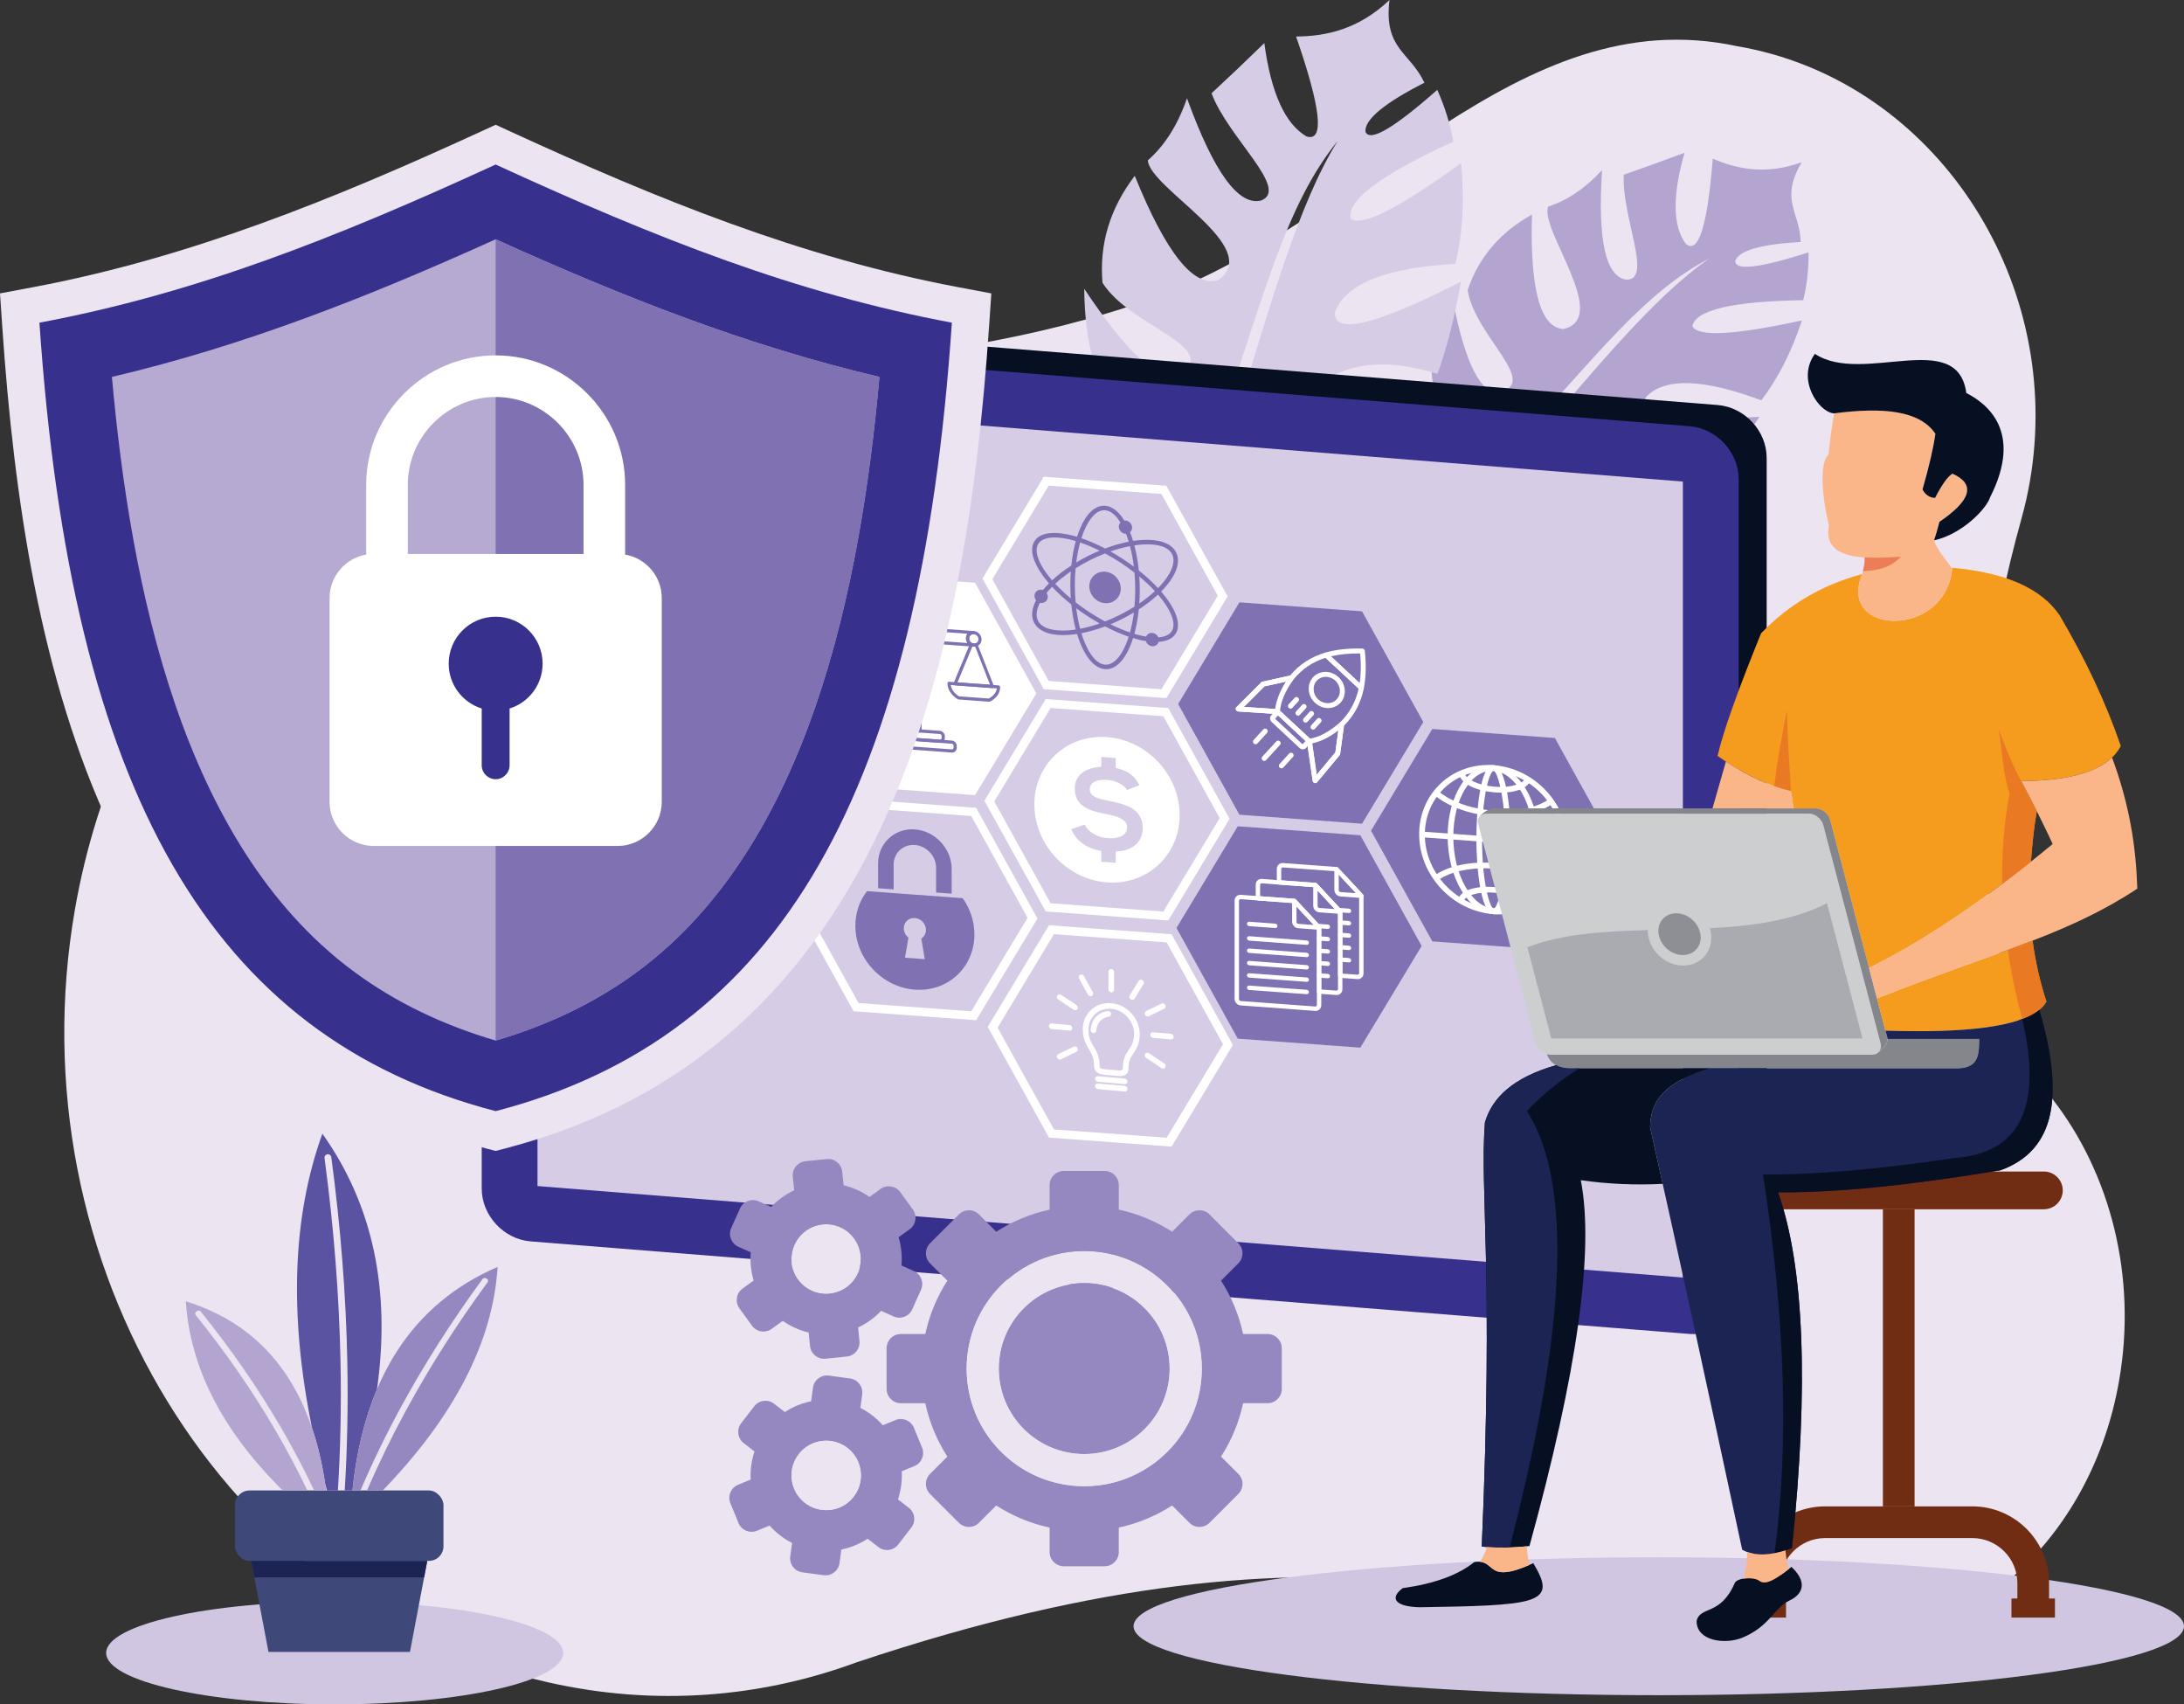 <?xml version="1.0" encoding="UTF-8"?><svg id="a" xmlns="http://www.w3.org/2000/svg" viewBox="0 0 2020.25 1576.14"><rect x="0" y="0" width="2020.25" height="1576.14" fill="#333333" stroke="none"/><path d="M1899,1016.89c52.81,68.14,78.09,163.12,61.23,259.86-24.82,142.5-132.85,241.81-254.15,244.03v.02s-.28-.01-.28-.01c-12.18,.2-24.49-.58-36.86-2.37-238.9-20.6-418.6-134.48-877.07,19.01h-.01c-88.45,32.55-185.97,40.63-284.62,18.38C208.35,1488.4,12.29,1168.32,69.33,840.9c40.51-232.57,197.84-406.26,392.69-463.24v-.05c144.2-45,381.61-21.94,605.51-102.13C1261.77,205.92,1402.76-1.13,1607.08,42.76c5.4,.92,10.8,1.98,16.22,3.21,172.14,38.82,286.01,217.66,254.34,399.45-2.02,11.6-4.59,22.92-7.66,33.96h0c-57.95,207.47-48.27,386.63,29.02,537.49h0Z" style="fill:#ede4f1; fill-rule:evenodd;"/><path d="M309.58,1481.02c116.75,0,211.39,21.29,211.39,47.56s-94.64,47.56-211.39,47.56-211.38-21.29-211.38-47.56,94.64-47.56,211.38-47.56Z" style="fill:#d1c6e2; fill-rule:evenodd;"/><rect x="217.35" y="1378.32" width="192.88" height="65.14" rx="13.54" ry="13.54" style="fill:#3f4979;"/><polygon points="395.21 1443.46 232.37 1443.46 248.35 1527.63 379.23 1527.63 395.21 1443.46" style="fill:#3f4979; fill-rule:evenodd;"/><polygon points="232.37 1443.46 395.21 1443.46 392.32 1458.69 235.26 1458.69 232.37 1443.46" style="fill:#1b2452; fill-rule:evenodd;"/><path d="M298.2,1048.39c-27.69,76.67-30.89,167.33-9.64,271.98,5.38,15.87,9.47,33.21,12.27,52.04,.53,1.97,1.06,3.94,1.6,5.92h10.12c2.42-39.1,3.23-78.84,2.42-119.24-1.23-61.19-6.15-123.9-14.77-188.15-.22-1.73,.99-3.31,2.72-3.54,1.73-.22,3.32,.99,3.54,2.72,8.64,64.45,13.58,127.4,14.81,188.84,.81,40.46,.01,80.24-2.39,119.36h7.14c3.66-35.2,11.23-66.38,22.71-93.56,12.94-92.02-3.9-170.81-50.53-236.38Z" style="fill:#5a53a2; fill-rule:evenodd;"/><path d="M460.3,1171.59c-4.27,68.85-39.68,137.76-106.22,206.73h-14.55c10.75-24.97,22.83-49.78,36.24-74.42,21.63-39.79,46.74-79.2,75.31-118.23,.76-1.05,.33-2.55-.98-3.34-1.3-.8-2.98-.58-3.75,.47-28.67,39.16-53.86,78.71-75.59,118.66-13.85,25.47-26.29,51.1-37.31,76.87h-7.43c10.79-103.79,55.55-172.71,134.28-206.73Z" style="fill:#9588c0; fill-rule:evenodd;"/><path d="M171.9,1203.4c3.9,61.39,33.77,119.7,89.6,174.92h22.78c-9.08-19.01-19.06-37.81-29.93-56.39-21.11-36.09-45.6-71.41-73.46-105.95-.75-.93-.32-2.44,.95-3.36,1.27-.92,2.9-.91,3.65,.02,27.96,34.65,52.53,70.09,73.73,106.33,11.44,19.57,21.89,39.35,31.35,59.35h11.09c-12.41-93.62-55.66-151.94-129.76-174.92Z" style="fill:#b4a5d0; fill-rule:evenodd;"/><path d="M1581.33,238.97c-50.72,34.48-108.59,105.68-168.78,175.7-34.58,39.2-56.7,67.89-66.38,86.1,5.34,7.06,12.36,8.31,21.03,3.75,25.76-38.12,45.23-64.5,58.41-79.13,28.84,71.51,74.67,81.01,137.47,28.49-34.91-4.74-92.68-28.73-80.13-36.55,31.93-9.5,62.86,.76,96.69,29.7,16.05-16.88,32-37.39,47.86-61.53-77.97,4.53-112.93-1.57-104.89-18.31,17.01-18.16,52.58-17.15,106.7,3.02,15.42-20.24,27.93-44.86,37.53-73.88-62.61,13.59-96.41,15.37-101.38,5.34,3.03-15.02,37.22-23.05,102.58-24.08,3.42-13.91,5.07-28.65,4.96-44.22-45.6,14.62-68.21,17.21-67.82,7.77,3.4-9.43,23.57-15.23,60.5-17.38-.76-28.12-19.71-38.74,.97-73.75-33.4,12.14-60.35,6.14-82.31-3.28-4.92,62.38-13.24,88.61-24.97,78.7-12.12-16.48-12.48-44.56-1.08-84.22-19.29,7.28-38.04,14.06-56.23,20.35-2.35,38.5,27.62,98.18,1.95,97.02-18.88-3.25-26.24-37.03-22.08-101.32-15.59,16.94-32.24,28.19-49.92,33.79-7.77,21.76,58.51,103.25,14.03,113.24-21.25-1.56-30.89-36.87-28.94-105.91-29.44,16.36-49.27,39.64-59.48,69.82,6.45,43.07,69.81,87.72,26.74,94.78-17.23-1.64-31.39-33.75-42.49-96.32-36.22,85.64-16.99,134.44,57.71,146.37,76.83-83.34,121.48-143.02,181.77-174.05Z" style="fill:#b4a5d0; fill-rule:evenodd;"/><path d="M1237.45,130.31c-36.76,58.47-64.29,158.06-94.77,257.49-17.97,56.05-27.84,95.64-29.59,118.8,8.7,4.88,16.5,3,23.4-5.63,9.35-50.96,17.53-86.97,24.51-108.02,62.05,60.75,113.62,49.86,154.69-32.69-38.15,10.88-108.58,12.22-99.17-1.53,28.65-24.22,65.19-27.6,113.16-13.03,8.93-24.66,16.13-53.02,21.59-85.09-78.39,39.89-117.22,49.38-116.48,28.48,9.35-26.41,46.5-41.44,111.44-45.06,6.78-27.84,8.56-58.9,5.35-93.17-58.45,42.3-92.51,59.4-102.17,51.29-3.66-16.87,27.98-40.6,94.95-71.17-2.76-15.9-7.71-31.85-14.85-47.86-40.44,35.68-62.59,48.56-66.46,38.64-.75-11.26,17.44-26.35,54.56-45.25-13.49-28.67-37.83-31.06-32.31-76.52-28.97,27.6-59.49,33.6-86.4,33.79,23.09,66.57,26.35,97.4,9.78,92.47-19.95-11.53-33-40.34-39.15-86.4-16.62,16.23-32.9,31.69-48.82,46.39,14.96,40.77,72.83,88.81,45.82,99.2-20.95,5.18-43.8-26.34-68.53-94.55-8.45,24.51-20.52,43.64-36.24,57.4,1.81,25.97,106.99,80.09,65.62,110.5-22.62,7.98-48.52-24.09-77.7-96.19-22.98,30.17-32.93,63.14-29.83,98.9,26.11,41.52,111.65,58.96,70.4,85.7-18.52,6.09-47.63-20.64-87.34-80.18,1.31,104.71,43.19,146.36,125.64,124.94,41.63-120.68,60.73-202.41,108.91-261.65Z" style="fill:#d7cce5; fill-rule:evenodd;"/><path d="M516.83,288.97l1072.07,85.59c24.98,2,45.32,23.96,45.32,48.94v748.79c0,24.97-37.91,59.54-62.85,57.15l-1054.55-101.04c-24.94-2.39-44.63-23.97-45.32-48.93l-20.5-738.39c-.7-24.97,40.85-54.09,65.82-52.1Z" style="fill:#071023; fill-rule:evenodd;"/><path d="M490.91,308.57l1072.07,85.59c24.97,2,45.32,23.96,45.32,48.94v748.79c0,24.97-20.35,43.69-45.32,41.7l-1072.07-85.59c-24.98-1.99-45.32-23.95-45.32-48.93V350.27c0-24.98,20.34-43.7,45.32-41.7Z" style="fill:#38308d; fill-rule:evenodd;"/><polygon points="497.19 360.75 497.19 1096.82 1556.7 1181.41 1556.7 445.34 497.19 360.75" style="fill:#d7cce5; fill-rule:evenodd;"/><polygon points="1259.9 565.34 1316.59 667.71 1259.9 761.74 1146.5 753.42 1089.81 651.05 1146.5 557.01 1259.9 565.34" style="fill:#8071b3; fill-rule:evenodd;"/><polygon points="1258.35 772.43 1315.05 874.8 1258.35 968.83 1144.96 960.51 1088.26 858.13 1144.96 764.1 1258.35 772.43" style="fill:#8071b3; fill-rule:evenodd;"/><polygon points="724.21 630.79 780.91 733.15 724.21 827.19 610.82 818.86 554.12 716.49 610.82 622.46 724.21 630.79" style="fill:#fff; fill-rule:evenodd;"/><polygon points="1438.31 682.48 1495.01 784.84 1438.31 878.88 1324.92 870.55 1268.22 768.18 1324.92 674.14 1438.31 682.48" style="fill:#8071b3; fill-rule:evenodd;"/><polygon points="901.96 538.9 958.66 641.27 901.96 735.3 788.57 726.98 731.87 624.61 788.57 530.57 901.96 538.9" style="fill:#fff; fill-rule:evenodd;"/><path d="M1078.9,449.22l56.7,102.37-56.7,94.04-113.39-8.33-56.7-102.37,56.7-94.04,113.39,8.33h0Zm-4.56,7.57l-104.27-7.66-52.14,86.47,52.14,94.13,104.27,7.66,52.13-86.47-52.13-94.12Z" style="fill:#fff; fill-rule:evenodd;"/><path d="M902.98,747.06l56.7,102.37-56.7,94.04-113.39-8.33-56.7-102.37,56.7-94.04,113.39,8.33h0Zm-4.56,7.56l-104.27-7.66-52.14,86.47,52.14,94.13,104.27,7.66,52.13-86.47-52.13-94.13Z" style="fill:#fff; fill-rule:evenodd;"/><path d="M1080.69,654.8l56.7,102.37-56.7,94.03-113.39-8.33-56.7-102.37,56.7-94.03,113.39,8.33h0Zm-4.56,7.57l-104.27-7.66-52.13,86.47,52.13,94.13,104.27,7.66,52.13-86.47-52.13-94.13Z" style="fill:#fff; fill-rule:evenodd;"/><path d="M1083.75,863.96l56.7,102.37-56.7,94.03-113.39-8.33-56.7-102.37,56.7-94.03,113.39,8.33h0Zm-4.56,7.57l-104.27-7.66-52.13,86.47,52.13,94.13,104.27,7.66,52.13-86.46-52.13-94.13Z" style="fill:#fff; fill-rule:evenodd;"/><path d="M1381.62,712.89c-35.08-2.58-63.62,23.87-63.62,58.95s28.54,65.73,63.62,68.3c35.09,2.58,63.63-23.87,63.63-58.95s-28.54-65.73-63.63-68.3h0Zm0,132.5c-37.98-2.79-68.88-35.96-68.88-73.94s30.9-66.61,68.88-63.82c37.98,2.79,68.88,35.96,68.88,73.94s-30.9,66.61-68.88,63.81Z" style="fill:#fff; fill-rule:evenodd;"/><path d="M1381.62,712.89c-20.55-1.51-37.27,25.8-37.27,60.89s16.72,64.86,37.27,66.36c20.55,1.51,37.27-25.8,37.27-60.89s-16.72-64.85-37.27-66.36h0Zm0,132.5c-23.44-1.72-42.52-34.02-42.52-72s19.08-67.48,42.52-65.75c23.45,1.72,42.53,34.02,42.53,72s-19.08,67.47-42.53,65.75Z" style="fill:#fff; fill-rule:evenodd;"/><path d="M1381.62,712.89c-3.2-.24-10.7,20.86-10.7,62.84s7.5,64.18,10.7,64.41c3.2,.24,10.71-20.86,10.71-62.84s-7.51-64.18-10.71-64.41h0Zm0,132.5c-12.62-.93-15.95-46.23-15.95-70.05s3.33-68.63,15.95-67.7c12.62,.93,15.95,46.23,15.95,70.05s-3.33,68.63-15.95,67.71Z" style="fill:#fff; fill-rule:evenodd;"/><polygon points="1315.36 774.27 1447.87 784.01 1447.87 778.76 1315.36 769.02 1315.36 774.27" style="fill:#fff; fill-rule:evenodd;"/><path d="M1381.62,754.89c-21.67-1.59-42.11-8.93-54.67-19.63l3.23-3.91c11.67,9.95,30.9,16.78,51.44,18.29,20.77,1.53,40.12-2.57,51.76-10.96l3.26,4.35c-12.53,9.04-33.1,13.47-55.02,11.86Z" style="fill:#fff; fill-rule:evenodd;"/><path d="M1433.38,821.84c-11.64-10.09-30.99-17.04-51.76-18.57-20.54-1.5-39.77,2.5-51.44,10.73l-3.23-4.38c12.56-8.86,33-13.2,54.67-11.61,21.92,1.62,42.49,9.07,55.02,19.95l-3.26,3.87Z" style="fill:#fff; fill-rule:evenodd;"/><path d="M1382.82,732.78c-15.58-1.14-31.89-7.41-32.93-17.15l5.21-.18c.52,4.79,12.03,10.93,27.72,12.08,15.67,1.15,26.98-3.14,27.7-7.87l5.19,1.16c-1.26,8.24-15.09,13.27-32.89,11.96Z" style="fill:#fff; fill-rule:evenodd;"/><path d="M1354.09,833.5l-5.22-.95c1.04-9.59,17.36-13.45,32.93-12.31,17.8,1.31,31.64,8.37,32.89,16.8l-5.19,.4c-.72-4.84-12.03-10.8-27.7-11.95-15.69-1.15-27.2,3.29-27.71,8Z" style="fill:#fff; fill-rule:evenodd;"/><path d="M1183.1,656.41l29.62,27.56c.41,.39,.69,.9,.76,1.45l4.5,31.01,17.26-20.68,3.56-26.31c.07-.47,.28-.89,.6-1.22,8.92-8.77,14.62-19.05,17.38-31.41l-30.63-28.5c-11.98,3.77-21.69,10.32-29.63,20.01-.3,.36-.7,.6-1.16,.7l-25.71,5.69-19.05,19.02,31.01,2.02c.55,.03,1.08,.27,1.5,.65h0Zm31.91,67.09c-.41-.38-.69-.89-.77-1.45l-5.13-35.45-28.33-26.35-35.44-2.3c-.91-.07-1.74-.66-2.1-1.52-.36-.85-.2-1.81,.42-2.43l23.08-23.04c.28-.28,.63-.47,1.03-.56l25.6-5.67c8.67-10.36,19.3-17.28,32.45-21.16,.77-.22,1.64,0,2.26,.58l32.68,30.4c.62,.58,.91,1.43,.75,2.23-2.77,13.53-8.76,24.76-18.3,34.32l-3.54,26.2c-.06,.4-.22,.77-.47,1.07l-20.64,24.73c-.08,.16-.18,.3-.3,.43-.82,.9-2.29,.81-3.22,0,0,0-.01-.01-.02-.02Z" style="fill:#fff; fill-rule:evenodd;"/><path d="M1231.1,606.95l26.63,24.78c1.24-8.09,1.39-17.13,.47-27.45-10.28-.11-19.2,.78-27.1,2.67h0Zm26.7,30.83l-32.68-30.4c-.61-.57-.9-1.41-.76-2.19,.14-.78,.69-1.4,1.45-1.62,9.75-2.88,20.98-4.13,34.32-3.81,1.21,.03,2.25,1,2.38,2.21,1.38,13.39,1.05,24.77-1.01,34.81-.16,.78-.73,1.39-1.49,1.59-.75,.2-1.6-.02-2.21-.59Z" style="fill:#fff; fill-rule:evenodd;"/><path d="M1235.2,629.42c-5.09-4.74-12.79-4.71-17.15,.07-4.37,4.77-3.77,12.51,1.32,17.24,5.09,4.74,12.78,4.71,17.15-.06,4.36-4.77,3.77-12.51-1.32-17.25h0Zm-18.79,20.54c-6.99-6.51-7.81-17.14-1.81-23.69,5.99-6.56,16.57-6.59,23.56-.09,7,6.51,7.81,17.14,1.81,23.7-5.99,6.55-16.56,6.59-23.56,.08Z" style="fill:#fff; fill-rule:evenodd;"/><path d="M1192.18,654.68c-.95-.89-1.06-2.33-.24-3.23l5.7-6.24c.82-.89,2.25-.89,3.21-.01,.95,.89,1.06,2.33,.25,3.23l-5.71,6.24c-.82,.89-2.25,.9-3.21,.01h0Zm6.95,6.47c.95,.89,2.39,.88,3.21-.01l5.7-6.24c.82-.89,.71-2.33-.24-3.22s-2.39-.88-3.21,0l-5.7,6.24c-.82,.89-.71,2.33,.24,3.22h0Zm6.95,6.47c-.95-.89-1.06-2.33-.25-3.22l5.71-6.24c.82-.89,2.25-.9,3.21-.01,.95,.89,1.06,2.33,.24,3.22l-5.7,6.24c-.82,.89-2.25,.89-3.21,0h0Zm6.95,6.47c.95,.89,2.39,.88,3.2-.01l5.71-6.24c.81-.89,.7-2.34-.25-3.23s-2.39-.88-3.21,.01l-5.7,6.24c-.81,.89-.7,2.34,.25,3.23Z" style="fill:#fff; fill-rule:evenodd;"/><path d="M1179.47,664.65l25.4,23.64,2.79-3.04-25.41-23.64-2.78,3.04h0Zm22.65,27.06l-25.81-24.02c-1.79-1.67-2-4.39-.47-6.07l3.13-3.42c1.53-1.68,4.24-1.69,6.03-.02l25.81,24.01c1.79,1.67,2,4.39,.47,6.07l-3.13,3.42c-1.53,1.68-4.24,1.69-6.03,.03Z" style="fill:#fff; fill-rule:evenodd;"/><path d="M1169.65,634.73l-19.05,19.02,28.98,1.89c1.03-8.14,4.29-16.46,9.9-25.3l-19.83,4.39h0Zm-25.8,22.56c-.26-.24-.46-.53-.6-.85-.36-.85-.2-1.81,.42-2.43l23.08-23.04c.28-.28,.63-.47,1.02-.56l26.31-5.82c.93-.2,1.92,.2,2.48,1.02,.57,.81,.58,1.87,.04,2.62-7.79,10.82-11.95,20.69-12.7,30.15-.1,1.17-1.07,2.01-2.25,1.93l-36.3-2.37c-.56-.03-1.09-.28-1.5-.66Z" style="fill:#fff; fill-rule:evenodd;"/><path d="M1213.78,687.46l4.2,28.98,17.26-20.68,2.74-20.29c-8.27,6.36-16.25,10.31-24.2,11.99h0Zm1.24,36.05c-.41-.38-.69-.89-.77-1.45l-5.26-36.3c-.17-1.18,.58-2.23,1.72-2.42,9.3-1.52,18.72-6.49,28.78-15.19,.7-.61,1.74-.68,2.6-.18s1.34,1.47,1.22,2.41l-3.64,26.92c-.06,.4-.22,.77-.47,1.07l-20.91,25.06c-.56,.67-1.49,.91-2.37,.62-.33-.11-.64-.3-.89-.54Z" style="fill:#fff; fill-rule:evenodd;"/><path d="M1159.8,687.62c-.95-.89-1.06-2.33-.25-3.23l9.14-9.98c.81-.89,2.25-.9,3.2-.01,.96,.89,1.06,2.33,.25,3.23l-9.13,9.98c-.82,.89-2.25,.9-3.2,.01h0Zm23.95,22.29c-.95-.89-1.07-2.33-.24-3.22l9.13-9.99c.82-.89,2.25-.89,3.21,0,.95,.89,1.06,2.33,.25,3.22l-9.13,9.98c-.82,.89-2.25,.9-3.21,.01h0Zm-15.88-6.86c.95,.89,2.38,.88,3.2-.01l13.05-14.27c.82-.89,.7-2.33-.25-3.22-.95-.89-2.39-.88-3.21,.01l-13.04,14.26c-.82,.89-.7,2.34,.25,3.23Z" style="fill:#fff; fill-rule:evenodd;"/><path d="M601.21,714.48c1.3-16.36,8.42-30.62,19.27-40.83,10.84-10.21,25.42-16.36,41.64-16.49l-2.55,12.41c-11.86,.89-22.48,5.74-30.56,13.35-8.09,7.62-13.64,17.98-15.37,29.88l-12.43,1.67h0Zm60.91,77.2c-16.22-2.51-30.8-10.8-41.64-22.6-10.85-11.8-17.97-27.12-19.27-43.66l12.43,3.5c1.73,12.16,7.28,23.34,15.37,32.14,8.08,8.79,18.7,15.21,30.56,17.84l2.55,12.79h0Zm71.69-56.52c-1.3,16.36-8.43,30.62-19.27,40.83-10.84,10.2-25.43,16.35-41.64,16.48l2.54-12.42c11.86-.89,22.48-5.74,30.57-13.35,8.08-7.6,13.64-17.97,15.37-29.88l12.43-1.67h0Zm-60.91-77.2c16.21,2.51,30.8,10.8,41.64,22.6,10.85,11.8,17.96,27.12,19.27,43.66l-12.43-3.5c-1.73-12.15-7.29-23.34-15.37-32.14-8.08-8.79-18.7-15.21-30.57-17.84l-2.54-12.79h0Z" style="fill:#9588c0; fill-rule:evenodd;"/><path d="M667.51,713.39c6.22,.46,11.27,5.95,11.27,12.26s-5.05,11.05-11.27,10.6c-6.22-.46-11.26-5.95-11.26-12.26s5.04-11.05,11.26-10.6h0Zm0,5.93h0c-2.99-.22-5.42,2.06-5.42,5.11s2.43,5.68,5.42,5.9c3,.22,5.43-2.06,5.43-5.1s-2.43-5.68-5.43-5.9h0Zm10.08-15.91l-10.08-50.59-10.07,49.11-19.59-9.38,7.83,20.45-49.15,6.61,49.15,13.83-7.83,19.3,19.59-6.51,10.07,50.6,10.08-49.11,19.6,9.38-7.83-20.46,49.15-6.6-49.15-13.83,7.83-19.3-19.6,6.5h0Z" style="fill:#9588c0; fill-rule:evenodd;"/><path d="M990.52,528.44c-5.4,3.69-10.23,7.53-14.41,11.42,4.17,4.5,9.01,9.06,14.41,13.54-.28-4.08-.43-8.26-.43-12.51s.14-8.41,.43-12.45h0Zm54.73-23.41c-5.73,1.1-11.8,2.74-18.03,4.92,3.66,2.05,7.34,4.29,11.02,6.68h.01s.09,.06,.09,.06l.03,.02h0c3.64,2.37,7.14,4.82,10.48,7.31-.84-6.77-2.06-13.16-3.6-18.98h0Zm8.64,53.03c5.4-3.69,10.23-7.53,14.41-11.42-4.18-4.5-9.01-9.06-14.41-13.54,.28,4.08,.43,8.26,.43,12.51s-.14,8.41-.43,12.45h0Zm-31.69,16.64h0c-4.59-2.46-9.25-5.22-13.91-8.25h0s0,0,0,0h-.03s-.03-.03-.03-.03c-4.68-3.04-9.12-6.21-13.26-9.44-.46-5.09-.7-10.37-.7-15.77s.24-10.65,.7-15.69c4.14-2.61,8.56-5.11,13.22-7.47h0s.01,0,.01,0l.03-.02c4.67-2.36,9.35-4.44,13.96-6.23,4.57,2.45,9.21,5.19,13.85,8.21h0s.11,.08,.11,.08c4.68,3.04,9.11,6.21,13.26,9.44,.45,5.09,.7,10.37,.7,15.78s-.24,10.65-.7,15.67c-4.15,2.62-8.58,5.13-13.26,7.49h0c-4.68,2.35-9.36,4.44-13.97,6.23h0Zm-23.04,6.78c5.72-1.1,11.79-2.75,18.02-4.92-3.65-2.05-7.33-4.28-11.02-6.67h-.01s-.01-.02-.01-.02h-.03s-.01-.02-.01-.02h0c-3.67-2.39-7.18-4.84-10.55-7.35,.84,6.78,2.06,13.16,3.6,18.99h0Zm23.05-2.19h0c7.57,3.96,14.96,7.14,21.88,9.5-.8,2.5-1.66,4.85-2.59,7.05-5.1,12.11-11.93,19.33-19.29,18.79-7.36-.54-14.2-8.77-19.3-21.62-.93-2.33-1.79-4.81-2.59-7.43,6.93-1.34,14.31-3.44,21.88-6.28h0Zm26.65-12.87c-3.38,2.02-6.91,3.97-10.59,5.83h0c-3.69,1.85-7.37,3.54-11.03,5.06,6.23,3.09,12.29,5.63,18.02,7.56,1.54-5.6,2.76-11.8,3.6-18.45h0Zm-53.3-46.31c3.38-2.02,6.92-3.98,10.6-5.83l.03-.02h.01s0,0,0,0c3.67-1.85,7.34-3.52,10.98-5.03-6.23-3.1-12.3-5.63-18.03-7.57-1.54,5.61-2.76,11.81-3.6,18.46h0Zm-22.33,16.54h0c-1.81-2.1-3.47-4.17-4.97-6.22-8.27-11.27-11.54-21.3-7.86-27.4h0c3.67-6.1,13.78-7.41,27.16-4.61,2.43,.51,4.95,1.16,7.56,1.93-1.87,6.79-3.28,14.41-4.12,22.6-6.73,4.36-12.7,8.99-17.76,13.69h0Zm76.06-32.31h0c2.61-.39,5.14-.67,7.56-.82,13.37-.84,23.48,1.95,27.16,8.59h.01c3.67,6.65,.39,16.19-7.87,26.25-1.5,1.82-3.16,3.66-4.97,5.49-5.06-5.45-11.04-10.96-17.76-16.31-.84-8.31-2.25-16.13-4.12-23.19h0Zm-7.74-10.68h0c.91,2.29,1.75,4.73,2.54,7.28-6.93,1.34-14.31,3.44-21.88,6.29-7.57-3.96-14.96-7.15-21.88-9.5,.8-2.49,1.66-4.85,2.59-7.05,5.1-12.11,11.94-19.33,19.3-18.79,5.12,.37,9.98,4.47,14.19,11.25-.93,1.01-1.48,2.37-1.48,3.89,0,3.4,2.75,6.35,6.14,6.6,.17,.01,.34,.02,.49,.02h0Zm-73.42,54.65h0l.13-.16c1.5-1.82,3.15-3.65,4.97-5.49,5.06,5.45,11.04,10.96,17.76,16.31,.84,8.31,2.25,16.13,4.12,23.2-2.61,.39-5.13,.66-7.56,.81-13.37,.85-23.48-1.95-27.16-8.6h0c-2.52-4.55-1.77-10.46,1.6-16.97,.36,.09,.72,.15,1.08,.18,3.4,.25,6.15-2.3,6.15-5.7,0-1.31-.41-2.55-1.1-3.6h0Zm97.73,37h0c-2.57-.19-4.77,1.23-5.69,3.4-1.08-.18-2.18-.39-3.31-.62-2.42-.51-4.95-1.16-7.56-1.93,1.87-6.78,3.28-14.4,4.12-22.59,6.72-4.36,12.7-9,17.76-13.7,1.81,2.1,3.47,4.17,4.97,6.22,8.27,11.27,11.54,21.3,7.86,27.4h0c-2.16,3.59-6.55,5.52-12.51,5.93-.95-2.24-3.12-3.92-5.64-4.1h0Zm-43.65-117.61c6.64,.49,12.74,5.47,17.79,13.64,.35-.03,.7-.04,1.06-.01,3.4,.25,6.15,3.21,6.15,6.6,0,1.73-.71,3.24-1.86,4.27v.02c1.01,2.52,1.93,5.19,2.79,8,2.82-.43,5.55-.74,8.16-.9,14.89-.93,26.43,2.54,31.15,10.67h.02s.15,.3,.15,.3c4.61,8.32,1.15,19.51-8.17,30.85-1.62,1.97-3.42,3.94-5.38,5.91,1.96,2.27,3.76,4.51,5.38,6.71,9.32,12.72,12.78,24.41,8.17,32.06l-.14,.24-.03,.03c-2.91,4.57-8.41,7.01-15.67,7.47-.73,2.53-3.11,4.25-5.92,4.05-2.76-.2-5.09-2.19-5.88-4.75-1.2-.19-2.43-.42-3.68-.68-2.62-.55-5.34-1.25-8.16-2.1-.85,2.69-1.78,5.23-2.77,7.6-5.77,13.68-13.94,21.8-23.16,21.12-9.22-.68-17.4-10-23.15-24.53-1-2.51-1.93-5.19-2.78-8-2.81,.43-5.54,.74-8.16,.9-15.08,.95-26.72-2.63-31.33-10.95h0c-3.28-5.93-2.48-13.29,1.61-21.13-.91-1.14-1.47-2.57-1.47-4.09,0-3.4,2.76-5.95,6.15-5.7,.57,.04,1.12,.16,1.64,.34l.24-.29c1.61-1.96,3.4-3.94,5.37-5.91-1.96-2.26-3.76-4.51-5.37-6.71-9.33-12.72-12.79-24.41-8.18-32.06h0c4.62-7.65,16.25-9.52,31.33-6.35,2.61,.55,5.34,1.25,8.16,2.1,.85-2.69,1.78-5.23,2.78-7.6,5.76-13.68,13.93-21.8,23.15-21.12h0Z" style="fill:#8071b3; fill-rule:evenodd;"/><path d="M1022.2,557.81c8.02,.59,14.56-5.47,14.56-13.49s-6.55-15.04-14.56-15.63c-8.02-.59-14.56,5.47-14.56,13.49s6.54,15.04,14.56,15.63Z" style="fill:#8071b3; fill-rule:evenodd;"/><path d="M1147.72,831.56c-.9-.07-1.64,.61-1.64,1.51v90.9c0,.9,.74,1.68,1.64,1.75l68.81,5.06c.89,.07,1.63-.62,1.63-1.51v-70.8l-21.74-23.34-48.7-3.58h0Zm68.81,103.29l-68.81-5.06c-3.14-.23-5.7-2.97-5.7-6.11v-90.91c0-3.13,2.56-5.5,5.7-5.27l49.54,3.64c.54,.04,1.05,.29,1.43,.7l22.93,24.62c.39,.41,.6,.94,.6,1.48v71.64c0,3.13-2.56,5.51-5.69,5.28Z" style="fill:#fff; fill-rule:evenodd;"/><path d="M1199.29,838.21v14.37c0,.9,.73,1.69,1.63,1.75l14.37,1.05-16-17.17h0Zm20.9,21.6l-19.27-1.41c-3.14-.23-5.69-2.98-5.69-6.11v-19.27c0-.82,.49-1.52,1.25-1.78,.76-.26,1.64-.03,2.21,.6l22.93,24.62c.58,.62,.76,1.51,.44,2.24-.32,.74-1.05,1.18-1.87,1.12Z" style="fill:#fff; fill-rule:evenodd;"/><path d="M1155.49,869.83c-1.12-.08-2.03-1.05-2.03-2.17s.91-1.97,2.03-1.88l53.26,3.91c1.12,.08,2.03,1.06,2.03,2.18s-.91,1.96-2.03,1.89l-53.26-3.92Z" style="fill:#fff; fill-rule:evenodd;"/><path d="M1155.49,856.43c-1.12-.08-2.03-1.06-2.03-2.17s.91-1.97,2.03-1.88l24.17,1.77c1.12,.08,2.03,1.06,2.03,2.18s-.91,1.96-2.03,1.88l-24.17-1.77Z" style="fill:#fff; fill-rule:evenodd;"/><path d="M1155.49,881.24c-1.12-.09-2.03-1.06-2.03-2.18s.91-1.96,2.03-1.89l53.26,3.91c1.12,.09,2.03,1.06,2.03,2.18s-.91,1.97-2.03,1.88l-53.26-3.91Z" style="fill:#fff; fill-rule:evenodd;"/><path d="M1208.75,896.57l-53.26-3.91c-1.12-.09-2.03-1.06-2.03-2.18s.91-1.96,2.03-1.88l53.26,3.91c1.12,.08,2.03,1.06,2.03,2.18s-.91,1.96-2.03,1.88Z" style="fill:#fff; fill-rule:evenodd;"/><path d="M1208.75,907.98l-53.26-3.92c-1.12-.08-2.03-1.06-2.03-2.17s.91-1.97,2.03-1.89l53.26,3.92c1.12,.08,2.03,1.06,2.03,2.18s-.91,1.96-2.03,1.89Z" style="fill:#fff; fill-rule:evenodd;"/><path d="M1208.75,919.39l-53.26-3.91c-1.12-.09-2.03-1.06-2.03-2.18s.91-1.97,2.03-1.88l53.26,3.91c1.12,.09,2.03,1.06,2.03,2.18s-.91,1.97-2.03,1.88Z" style="fill:#fff; fill-rule:evenodd;"/><path d="M1222.22,915.06l13.84,1.02c.9,.07,1.63-.61,1.63-1.51v-70.79l-21.74-23.34-48.7-3.58c-.9-.07-1.63,.61-1.63,1.51v10.44l31.64,2.33c.54,.04,1.05,.29,1.43,.7l22.93,24.62c.39,.41,.6,.94,.6,1.48v57.13h0Zm13.84,5.07l-15.87-1.16c-1.12-.08-2.03-1.06-2.03-2.18v-58.32l-21.74-23.34-32.83-2.41c-1.12-.08-2.03-1.06-2.03-2.18v-12.48c0-3.13,2.56-5.5,5.69-5.27l49.54,3.64c.54,.04,1.06,.29,1.44,.7l22.93,24.62c.38,.41,.59,.94,.59,1.48v71.63c0,3.14-2.55,5.51-5.69,5.27Z" style="fill:#fff; fill-rule:evenodd;"/><path d="M1241.75,900.36l13.85,1.02c.9,.07,1.64-.61,1.64-1.51v-70.8l-21.75-23.34-48.7-3.58c-.9-.07-1.63,.61-1.63,1.51v10.44l31.63,2.33c.54,.04,1.06,.29,1.44,.7l22.93,24.62c.38,.41,.59,.94,.59,1.48v57.13h0Zm13.85,5.08l-15.87-1.17c-1.12-.08-2.04-1.06-2.04-2.18v-58.32l-21.74-23.34-32.82-2.41c-1.12-.08-2.03-1.06-2.03-2.18v-12.47c0-3.13,2.55-5.5,5.69-5.27l49.54,3.64c.54,.04,1.06,.29,1.44,.7l22.93,24.62c.38,.41,.59,.94,.59,1.48v71.64c0,3.14-2.55,5.51-5.69,5.28Z" style="fill:#fff; fill-rule:evenodd;"/><path d="M1218.82,823.52v14.36c0,.9,.74,1.69,1.63,1.75l14.37,1.05-16-17.17h0Zm20.91,21.59l-19.28-1.41c-3.13-.23-5.68-2.98-5.68-6.11v-19.27c0-.82,.49-1.52,1.25-1.78,.76-.26,1.64-.02,2.21,.6l22.93,24.61c.58,.62,.76,1.5,.44,2.25-.32,.73-1.06,1.17-1.87,1.11Z" style="fill:#fff; fill-rule:evenodd;"/><path d="M1238.36,808.81v14.37c0,.9,.73,1.69,1.63,1.75l14.37,1.06-16-17.18h0Zm20.9,21.6l-19.27-1.41c-3.13-.23-5.69-2.97-5.69-6.11v-19.27c0-.82,.49-1.52,1.25-1.78,.76-.26,1.63-.03,2.21,.6l22.93,24.61c.58,.62,.75,1.51,.44,2.24-.32,.74-1.06,1.18-1.88,1.12Z" style="fill:#fff; fill-rule:evenodd;"/><path d="M1228.28,859.04l-9.46-.7c-1.12-.09-2.03-1.06-2.03-2.18s.91-1.96,2.03-1.88l9.46,.7c1.12,.08,2.03,1.06,2.03,2.17s-.91,1.97-2.03,1.89h0Zm0,11.41l-8.1-.6c-1.12-.09-2.03-1.06-2.03-2.18s.91-1.96,2.03-1.88l8.1,.6c1.12,.08,2.03,1.06,2.03,2.18s-.91,1.96-2.03,1.89h0Zm0,11.41l-8.1-.59c-1.12-.08-2.03-1.06-2.03-2.18s.91-1.96,2.03-1.88l8.1,.59c1.12,.09,2.03,1.06,2.03,2.18s-.91,1.97-2.03,1.88h0Zm0,11.42l-8.1-.6c-1.12-.08-2.03-1.06-2.03-2.17s.91-1.97,2.03-1.89l8.1,.6c1.12,.08,2.03,1.06,2.03,2.17s-.91,1.96-2.03,1.89h0Zm0,11.41l-8.1-.59c-1.12-.09-2.03-1.06-2.03-2.18s.91-1.97,2.03-1.88l8.1,.59c1.12,.09,2.03,1.06,2.03,2.18s-.91,1.96-2.03,1.88Z" style="fill:#fff; fill-rule:evenodd;"/><path d="M1247.82,844.34l-9.46-.7c-1.12-.08-2.03-1.06-2.03-2.18s.91-1.96,2.03-1.88l9.46,.7c1.12,.09,2.03,1.06,2.03,2.18s-.91,1.96-2.03,1.88h0Zm0,11.41l-8.1-.59c-1.12-.09-2.04-1.06-2.04-2.18s.91-1.96,2.04-1.88l8.1,.59c1.12,.09,2.03,1.06,2.03,2.18s-.91,1.97-2.03,1.88h0Zm0,11.42l-8.1-.59c-1.12-.08-2.04-1.06-2.04-2.18s.91-1.97,2.04-1.88l8.1,.59c1.12,.08,2.03,1.06,2.03,2.18s-.91,1.96-2.03,1.88h0Zm0,11.41l-8.1-.59c-1.12-.09-2.04-1.06-2.04-2.18s.91-1.96,2.04-1.88l8.1,.6c1.12,.08,2.03,1.06,2.03,2.18s-.91,1.96-2.03,1.87h0Zm0,11.41l-8.1-.59c-1.12-.08-2.04-1.06-2.04-2.18s.91-1.96,2.04-1.88l8.1,.59c1.12,.09,2.03,1.06,2.03,2.18s-.91,1.96-2.03,1.88Z" style="fill:#fff; fill-rule:evenodd;"/><path d="M774.71,622.85l30.12,2.21-13.77-35.21c-.85,.09-1.73,.03-2.58-.19l-13.77,33.19h0Zm32.29,5.3l-34.45-2.53c-.49-.03-.95-.31-1.22-.74-.28-.42-.33-.93-.14-1.37l15.07-36.32c.3-.73,1.16-1.03,1.91-.67,1.02,.49,2.2,.57,3.22,.24,.75-.24,1.6,.18,1.9,.95l15.08,38.53c.18,.46,.12,.97-.14,1.35-.28,.38-.73,.59-1.22,.55Z" style="fill:#9588c0; fill-rule:evenodd;"/><path d="M885.7,631.01l30.13,2.21-13.77-35.21c-.85,.09-1.73,.03-2.58-.19l-13.77,33.19h0Zm32.29,5.3l-34.46-2.53c-.49-.03-.95-.31-1.22-.74-.27-.42-.32-.93-.14-1.37l15.07-36.32c.31-.73,1.16-1.03,1.91-.67,1.02,.48,2.19,.56,3.22,.24,.75-.25,1.6,.18,1.91,.95l15.07,38.53c.18,.46,.12,.97-.14,1.35-.27,.38-.73,.59-1.21,.55Z" style="fill:#8071b3; fill-rule:evenodd;"/><path d="M775.97,635.77l27.6,2.03c4.32-2.21,7-5.56,7.55-9.35l-42.69-3.13c.55,3.87,3.22,7.61,7.54,10.46h0Zm27.99,4.98l-28.38-2.08c-.25-.02-.5-.1-.72-.24-6.01-3.84-9.46-9.23-9.46-14.8,0-.81,.65-1.42,1.47-1.36l45.82,3.37c.81,.06,1.47,.76,1.47,1.56,0,5.58-3.45,10.46-9.46,13.41-.22,.11-.47,.15-.72,.13Z" style="fill:#9588c0; fill-rule:evenodd;"/><path d="M886.97,643.93l27.6,2.03c4.32-2.21,7-5.56,7.54-9.35l-42.69-3.14c.55,3.87,3.23,7.6,7.54,10.46h0Zm27.99,4.98l-28.38-2.08c-.26-.02-.5-.1-.72-.24-6.01-3.83-9.46-9.23-9.46-14.79,0-.82,.65-1.42,1.47-1.36l45.82,3.37c.81,.06,1.47,.76,1.47,1.56,0,5.57-3.45,10.46-9.46,13.41-.22,.11-.47,.15-.72,.13Z" style="fill:#8071b3; fill-rule:evenodd;"/><path d="M789.77,578.34c-2.37-.17-4.3,1.62-4.3,3.99s1.93,4.44,4.3,4.62c2.37,.17,4.3-1.62,4.3-3.99s-1.93-4.44-4.3-4.62h0Zm0,11.53c-3.99-.29-7.23-3.77-7.23-7.76s3.24-6.99,7.23-6.7c3.99,.3,7.23,3.77,7.23,7.76s-3.24,6.99-7.23,6.7Z" style="fill:#9588c0; fill-rule:evenodd;"/><path d="M900.77,586.49c-2.37-.17-4.3,1.62-4.3,3.99s1.93,4.44,4.3,4.62c2.37,.17,4.3-1.62,4.3-3.99s-1.93-4.44-4.3-4.62h0Zm0,11.53c-3.99-.29-7.23-3.77-7.23-7.76s3.24-6.99,7.23-6.7c3.99,.29,7.23,3.77,7.23,7.76s-3.24,6.99-7.23,6.7Z" style="fill:#8071b3; fill-rule:evenodd;"/><path d="M840.96,673.76l8.61,.63v-94.32c0-2.38-1.93-4.45-4.3-4.62-2.37-.18-4.3,1.61-4.3,3.98v94.32h0Zm10.08,3.67l-11.53-.85c-.81-.06-1.47-.76-1.47-1.57v-95.78c0-3.99,3.25-6.99,7.23-6.7,3.99,.3,7.23,3.78,7.23,7.76v95.79c0,.81-.65,1.41-1.46,1.35Z" style="fill:#8071b3; fill-rule:evenodd;"/><path d="M821.22,675.24c-.95-.07-1.73,.65-1.73,1.6v1.77c0,.96,.78,1.79,1.73,1.87l48.1,3.53c.95,.07,1.73-.65,1.73-1.6v-1.77c0-.96-.78-1.79-1.73-1.87l-48.1-3.53h0Zm48.1,11.7l-48.1-3.54c-2.57-.19-4.66-2.43-4.66-5v-1.78c0-2.57,2.09-4.5,4.66-4.32l48.1,3.54c2.57,.19,4.66,2.43,4.66,5v1.78c0,2.57-2.09,4.5-4.66,4.32Z" style="fill:#8071b3; fill-rule:evenodd;"/><path d="M810.19,682.6c-.95-.07-1.73,.64-1.73,1.6v1.77c0,.96,.78,1.79,1.73,1.87l70.16,5.15c.95,.07,1.73-.65,1.73-1.6v-1.78c0-.95-.78-1.79-1.73-1.86l-70.16-5.15h0Zm70.16,13.32l-70.16-5.15c-2.56-.19-4.66-2.43-4.66-5v-1.78c0-2.57,2.1-4.5,4.66-4.32l70.16,5.16c2.56,.18,4.65,2.43,4.65,5v1.77c0,2.57-2.09,4.51-4.65,4.32Z" style="fill:#8071b3; fill-rule:evenodd;"/><path d="M795.58,587.37l42.46,3.12v-8.61l-42.46-3.12c.89,1.27,1.43,2.8,1.43,4.41s-.53,3.06-1.43,4.2h0Zm43.93,6.15l-49.68-3.65c-.81-.06-1.47-.76-1.47-1.56,0-.81,.64-1.41,1.45-1.37,2.35,.16,4.27-1.64,4.27-3.99s-1.92-4.42-4.27-4.61c-.8-.07-1.45-.78-1.45-1.58,0-.81,.66-1.41,1.47-1.35l49.68,3.65c.81,.06,1.46,.76,1.46,1.57v11.53c0,.81-.65,1.41-1.46,1.35h0Zm12.99-1.97l42.47,3.12c-.9-1.27-1.43-2.8-1.43-4.41s.53-3.06,1.43-4.19l-42.47-3.12v8.6h0Zm48.26,6.47h-.05l-49.68-3.65c-.81-.06-1.47-.76-1.47-1.57v-11.53c0-.81,.66-1.41,1.47-1.35l49.68,3.65c.81,.06,1.47,.76,1.47,1.56,0,.81-.64,1.42-1.45,1.37-2.35-.16-4.27,1.64-4.27,3.99s1.91,4.42,4.27,4.61c0,0,0,0,.01,0h.02c.8,.06,1.46,.76,1.46,1.57s-.66,1.41-1.46,1.35Z" style="fill:#8071b3; fill-rule:evenodd;"/><path d="M1053.97,726.17c-1.6-3.33-3.53-6.05-5.8-8.17-2.26-2.13-4.77-3.81-7.51-5.05-2.74-1.24-5.6-2.18-8.61-2.83v-9.16l-13.38-.99v9.16c-2.45,.1-4.86,.43-7.24,.96-2.37,.51-4.58,1.28-6.65,2.29-2.06,.99-3.88,2.26-5.47,3.8-1.58,1.52-2.83,3.34-3.72,5.46-.9,2.11-1.35,4.55-1.37,7.31,.01,3.48,.58,6.45,1.64,8.94,1.09,2.48,2.59,4.58,4.52,6.26,1.92,1.69,4.13,3.08,6.66,4.18,2.51,1.1,5.22,2.02,8.12,2.73,2.9,.71,5.84,1.35,8.89,1.89,2.48,.46,4.81,1.02,7.03,1.7,2.23,.65,4.19,1.47,5.92,2.4,1.74,.95,3.09,2.07,4.09,3.37,.99,1.29,1.49,2.8,1.5,4.54-.01,2.05-.52,3.77-1.5,5.15-.99,1.39-2.33,2.46-4.04,3.27-1.72,.78-3.65,1.31-5.83,1.59-2.17,.26-4.46,.3-6.85,.12-2.2-.16-4.39-.58-6.57-1.26-2.17-.68-4.21-1.57-6.12-2.68-1.91-1.1-3.58-2.39-5.02-3.86-1.45-1.46-2.51-3.07-3.25-4.8l-12.43,4.35c1.25,2.99,2.85,5.62,4.76,7.91,1.93,2.28,4.09,4.25,6.53,5.88,2.43,1.64,5.02,2.97,7.81,4,2.77,1.03,5.64,1.79,8.6,2.27v10.01l13.38,.98v-10.53c3.31,0,6.43-.44,9.42-1.33,2.98-.89,5.63-2.22,7.97-4.02,2.33-1.78,4.18-4,5.53-6.67,1.33-2.66,2.02-5.77,2.05-9.33-.02-3.69-.63-6.87-1.83-9.48-1.21-2.64-2.85-4.84-4.94-6.65-2.1-1.79-4.5-3.28-7.22-4.44-2.7-1.17-5.59-2.15-8.62-2.92-3.04-.77-6.11-1.45-9.22-2.03-2.23-.41-4.37-.88-6.41-1.38-2.06-.52-3.88-1.15-5.49-1.92-1.62-.76-2.91-1.72-3.83-2.9-.95-1.18-1.43-2.62-1.44-4.34,.01-1.84,.47-3.35,1.39-4.55,.91-1.22,2.14-2.14,3.71-2.81,1.56-.65,3.35-1.06,5.36-1.27,2-.21,4.09-.23,6.3-.05,1.83,.14,3.65,.49,5.46,1.02,1.81,.53,3.53,1.22,5.15,2.06,1.62,.84,3.04,1.81,4.29,2.87,1.25,1.05,2.21,2.18,2.91,3.37l11.38-4.44h0Zm-29.97-44.52c37.11,2.73,67.19,35.02,67.19,72.12s-30.08,64.98-67.19,62.25c-37.11-2.73-67.19-35.02-67.19-72.12s30.08-64.98,67.19-62.25h0Z" style="fill:#fff; fill-rule:evenodd;"/><path d="M852.24,867.95c2.59-1.67,4.28-4.59,4.28-8.02,0-5.66-4.58-10.58-10.24-11-5.65-.41-10.24,3.83-10.24,9.49,0,3.43,1.69,6.6,4.29,8.64l-3.18,18.6,18.28,1.34-3.18-19.06h0Zm-39.99-46.52v-22.9c0-18.72,15.31-32.91,34.03-31.53h0c18.72,1.37,34.03,17.81,34.03,36.53v22.9l-14.39-1.06v-22.9c0-10.8-8.84-20.29-19.64-21.08h0c-10.8-.8-19.64,7.39-19.64,18.19v22.9l-14.39-1.06h0Zm78.29,9.16c6.8,9.66,10.82,21.29,10.82,33.58,0,30.42-24.65,53.27-55.07,51.03-30.41-2.23-55.07-28.71-55.07-59.12,0-12.28,4.02-23.32,10.82-31.99l88.51,6.5h0Z" style="fill:#8071b3; fill-rule:evenodd;"/><path d="M1027.94,932.92c-11.65-1.01-21.12,7.64-21.12,19.29,0,7.51,2.33,11.42,4.82,15.56,2.62,4.38,5.59,9.35,5.59,18.29,0,.99,0,2.33,4.63,2.73l12.15,1.06c4.63,.4,4.63-.95,4.63-1.93,0-8.94,2.98-13.39,5.59-17.32,2.48-3.71,4.82-7.21,4.82-14.72,0-11.65-9.48-21.94-21.12-22.96h0Zm6.07,62.12l-12.15-1.06c-8.13-.7-9.83-4.95-9.83-8.39,0-7.43-2.22-11.15-4.79-15.44-2.64-4.4-5.63-9.39-5.63-18.41,0-14.51,11.81-25.3,26.32-24.03,14.51,1.26,26.32,14.09,26.32,28.61,0,9.01-2.99,13.49-5.62,17.43-2.57,3.85-4.79,7.17-4.79,14.6,0,3.44-1.7,7.39-9.83,6.68Z" style="fill:#fff; fill-rule:evenodd;"/><path d="M1011.45,955.35c-.07,0-.14-.01-.2-.03-1.43-.24-2.5-1.58-2.39-3,.74-9.46,6.46-15.8,15.7-17.4,1.39-.22,2.81,.72,3.17,2.14,.36,1.42-.47,2.77-1.86,3.01-7.06,1.22-11.26,5.88-11.82,13.11-.11,1.35-1.25,2.29-2.59,2.17Z" style="fill:#fff; fill-rule:evenodd;"/><path d="M1040.34,1002.56l-24.8-2.16c-1.44-.12-2.6-1.39-2.6-2.83s1.16-2.5,2.6-2.37l24.8,2.16c1.43,.12,2.6,1.39,2.6,2.82s-1.16,2.5-2.6,2.38Z" style="fill:#fff; fill-rule:evenodd;"/><path d="M1040.34,1009.35l-24.8-2.16c-1.44-.12-2.6-1.39-2.6-2.83s1.16-2.5,2.6-2.37l24.8,2.16c1.43,.12,2.6,1.39,2.6,2.83s-1.16,2.49-2.6,2.37Z" style="fill:#fff; fill-rule:evenodd;"/><path d="M1027.94,917.74c-1.43-.12-2.6-1.39-2.6-2.83v-16.39c0-1.43,1.17-2.5,2.6-2.37,1.44,.12,2.6,1.39,2.6,2.83v16.39c0,1.44-1.16,2.5-2.6,2.37h0Zm-19.35,3.51c-.9-.08-1.77-.62-2.25-1.49l-8.2-14.91c-.72-1.31-.29-2.86,.95-3.47,1.25-.61,2.83-.04,3.55,1.26l8.2,14.91c.72,1.31,.3,2.86-.95,3.47-.41,.2-.86,.28-1.3,.24h0Zm38.7,3.36c-.44-.04-.89-.19-1.29-.46-1.25-.83-1.67-2.45-.95-3.63l8.2-13.49c.72-1.18,2.31-1.46,3.55-.64,1.24,.83,1.67,2.46,.95,3.63l-8.2,13.49c-.48,.79-1.35,1.18-2.25,1.1h0Zm-52.87,9.58c-.44-.04-.89-.19-1.29-.46l-14.2-9.43c-1.24-.82-1.67-2.45-.95-3.63,.72-1.18,2.31-1.47,3.55-.64l14.2,9.42c1.24,.83,1.67,2.45,.95,3.63-.48,.79-1.35,1.18-2.25,1.1h0Zm67.03,5.82c-.9-.08-1.77-.62-2.25-1.5-.72-1.31-.29-2.86,.95-3.47l14.2-6.96c1.24-.61,2.83-.05,3.55,1.25,.72,1.31,.3,2.86-.95,3.47l-14.2,6.97c-.41,.2-.86,.27-1.3,.24h0Zm-72.22,13.08l-16.39-1.43c-1.43-.12-2.6-1.39-2.6-2.83s1.16-2.5,2.6-2.37l16.39,1.43c1.44,.12,2.6,1.39,2.6,2.83s-1.16,2.5-2.6,2.37h0Zm93.8,8.14l-16.39-1.43c-1.43-.12-2.6-1.39-2.6-2.83s1.17-2.5,2.6-2.37l16.39,1.43c1.43,.12,2.6,1.39,2.6,2.83s-1.16,2.49-2.6,2.37h0Zm-102.8,18.62c-.9-.08-1.77-.62-2.25-1.5-.72-1.31-.29-2.86,.95-3.47l14.19-6.97c1.25-.6,2.84-.05,3.56,1.26,.72,1.31,.29,2.86-.95,3.47l-14.2,6.96c-.41,.2-.85,.28-1.29,.24h0Zm95.41,8.28c-.44-.04-.89-.19-1.29-.46l-14.2-9.43c-1.24-.83-1.67-2.45-.95-3.63,.72-1.18,2.31-1.47,3.56-.64l14.2,9.43c1.24,.83,1.66,2.45,.95,3.63-.48,.79-1.35,1.18-2.25,1.1Z" style="fill:#fff; fill-rule:evenodd;"/><path d="M1084.27,1139.04c-15.34-9.88-32.08-16.68-49.36-20.43v-22.65c0-7.22-5.91-13.13-13.13-13.13h-37.72c-7.23,0-13.13,5.91-13.13,13.13v22.65c-17.28,3.75-34.02,10.55-49.36,20.43l-16-16c-5.11-5.11-13.47-5.1-18.57,0l-6.58,6.59-13.51,13.5-6.59,6.59c-5.11,5.11-5.11,13.46,0,18.57l16,16c-9.88,15.34-16.69,32.08-20.43,49.36h-22.64c-7.22,0-13.13,5.91-13.13,13.13v37.72c0,7.22,5.91,13.13,13.13,13.13h22.64c3.74,17.28,10.55,34.02,20.43,49.36l-16,16c-5.11,5.11-5.11,13.46,0,18.57l6.58,6.58,13.51,13.5,6.58,6.58c5.11,5.11,13.46,5.11,18.57,0l16-16c15.35,9.88,32.09,16.69,49.36,20.43v22.65c0,7.22,5.91,13.13,13.13,13.12h37.72c7.22,0,13.13-5.9,13.13-13.12v-22.65c17.27-3.75,34.02-10.55,49.36-20.43l16,16c5.11,5.11,13.47,5.11,18.57,0l6.59-6.58,13.5-13.5,6.58-6.58c5.11-5.11,5.11-13.46,0-18.57l-16-16c9.88-15.34,16.69-32.09,20.43-49.37h22.63c7.23,0,13.13-5.9,13.13-13.12v-37.72c0-7.22-5.9-13.13-13.13-13.13h-22.64c-3.74-17.27-10.55-34.02-20.43-49.36l16-16c5.11-5.11,5.11-13.46,0-18.57l-6.58-6.59-13.5-13.5-6.59-6.59c-5.11-5.1-13.46-5.1-18.57,0l-16,16h0Zm-319.48-67.17c7.14-.73,13.57,4.51,14.29,11.65l1.28,12.58c8.68,2.06,16.8,5.76,23.95,10.77l10.27-7.41c5.82-4.19,14-2.87,18.2,2.94l11.65,16.14c4.2,5.82,2.88,14-2.94,18.2l-10.27,7.41c1.24,4.15,2.11,8.47,2.56,12.94,.45,4.47,.47,8.88,.1,13.19l11.55,5.19c6.54,2.94,9.48,10.69,6.55,17.23l-8.15,18.16c-2.94,6.54-10.69,9.49-17.23,6.55l-11.55-5.19c-6,6.36-13.2,11.61-21.29,15.38l1.28,12.58c.73,7.14-4.51,13.56-11.65,14.29l-19.81,2.02c-7.13,.72-13.56-4.52-14.29-11.65l-1.28-12.58c-8.68-2.06-16.8-5.76-23.95-10.77l-10.27,7.41c-5.82,4.2-14.01,2.88-18.2-2.94l-11.65-16.14c-4.19-5.82-2.87-14,2.94-18.2l10.27-7.41c-1.24-4.15-2.11-8.47-2.56-12.93-.45-4.47-.47-8.88-.1-13.2l-11.54-5.19c-6.55-2.93-9.49-10.69-6.55-17.23l8.16-18.17c2.93-6.54,10.69-9.49,17.23-6.55l11.55,5.19c6-6.36,13.2-11.61,21.29-15.38l-1.28-12.59c-.73-7.13,4.52-13.56,11.65-14.29l19.8-2.02h0Zm-.59,60.21c-17.73,0-32.1,14.37-32.1,32.1s14.37,32.1,32.1,32.1,32.1-14.37,32.1-32.1-14.37-32.1-32.1-32.1h0Zm22.17,142.7c7.11,.95,12.14,7.55,11.19,14.66l-1.69,12.54c7.96,4.03,14.99,9.51,20.78,16.06l11.72-4.81c6.64-2.73,14.29,.47,17.01,7.1l7.56,18.41c2.72,6.63-.47,14.29-7.1,17.01l-11.7,4.81c.23,4.32,.07,8.73-.53,13.18-.59,4.44-1.6,8.74-2.97,12.85l10.02,7.73c5.67,4.38,6.73,12.61,2.35,18.28l-12.16,15.75c-4.38,5.68-12.61,6.74-18.28,2.36l-10.03-7.74c-7.31,4.79-15.54,8.21-24.29,10l-1.68,12.54c-.96,7.1-7.55,12.14-14.66,11.18l-19.73-2.66c-7.11-.95-12.14-7.55-11.19-14.66l1.69-12.53c-7.97-4.04-15-9.52-20.79-16.06l-11.71,4.81c-6.64,2.73-14.29-.47-17.01-7.1l-7.56-18.41c-2.73-6.63,.47-14.29,7.1-17.02l11.7-4.81c-.24-4.32-.07-8.73,.53-13.18,.6-4.45,1.61-8.75,2.98-12.85l-10.02-7.74c-5.67-4.38-6.73-12.61-2.35-18.28l12.16-15.76c4.38-5.68,12.61-6.74,18.28-2.36l10.03,7.74c7.31-4.78,15.54-8.21,24.29-10l1.68-12.54c.95-7.1,7.55-12.14,14.66-11.18l19.73,2.65h0Zm-22.1,57.53c-17.72,0-32.1,14.37-32.1,32.1s14.37,32.1,32.1,32.1,32.1-14.37,32.1-32.1-14.37-32.1-32.1-32.1h0Zm238.66-175.45c30.03,0,57.22,12.17,76.91,31.85,19.68,19.68,31.85,46.87,31.85,76.9s-12.17,57.22-31.85,76.91-46.87,31.85-76.91,31.85-57.22-12.17-76.9-31.85c-19.68-19.68-31.85-46.87-31.85-76.91s12.17-57.22,31.85-76.9c19.68-19.68,46.87-31.85,76.9-31.85h0Zm-55.9,52.87c14.31-14.31,34.07-23.15,55.9-23.15s41.59,8.85,55.9,23.15,23.15,34.06,23.15,55.89-8.85,41.59-23.15,55.9c-14.3,14.3-34.06,23.15-55.9,23.15s-41.59-8.85-55.9-23.15c-14.3-14.31-23.15-34.07-23.15-55.9s8.85-41.59,23.15-55.89Z" style="fill:#9588c0; fill-rule:evenodd;"/><path d="M764.27,1332.32c17.73,0,32.1,14.37,32.1,32.1s-14.37,32.1-32.1,32.1-32.1-14.37-32.1-32.1,14.37-32.1,32.1-32.1Z" style="fill:#ede4f1; fill-rule:evenodd;"/><path d="M764.2,1196.29c-17.73,0-32.1-14.37-32.1-32.1s14.37-32.1,32.1-32.1,32.1,14.37,32.1,32.1-14.37,32.1-32.1,32.1Z" style="fill:#ede4f1; fill-rule:evenodd;"/><path d="M894.17,1265.63c0-30.03,12.17-57.22,31.85-76.91,19.68-19.68,46.87-31.85,76.9-31.85s57.22,12.17,76.91,31.85c19.68,19.68,31.85,46.87,31.85,76.91s-12.17,57.22-31.85,76.9-46.87,31.86-76.91,31.86-57.22-12.18-76.9-31.86c-19.68-19.68-31.85-46.87-31.85-76.9h0Zm52.86-55.89c-14.3,14.3-23.15,34.06-23.15,55.89s8.85,41.59,23.15,55.9c14.31,14.3,34.07,23.15,55.9,23.15s41.59-8.85,55.9-23.15c14.31-14.3,23.15-34.07,23.15-55.9s-8.85-41.59-23.15-55.89-34.06-23.15-55.9-23.15-41.59,8.85-55.9,23.15Z" style="fill:#ede4f1; fill-rule:evenodd;"/><path d="M914.9,301.9c-21.54,317.42-97.95,669.17-447.73,760.18l-8.69,2.26-8.68-2.26C100.03,971.07,23.62,619.31,2.08,301.9l-2.08-30.58,30.13-5.66c145.87-27.34,279.63-82.01,413.98-143.68l14.39-6.6,14.39,6.6c134.35,61.68,268.11,116.34,413.98,143.68l30.13,5.66-2.08,30.58Z" style="fill:#ede4f1; fill-rule:evenodd;"/><path d="M880.5,298.4c-144.14-27.02-272.72-77.71-422.01-146.25-149.28,68.53-277.86,119.22-422.01,146.25,29.42,433.54,157.99,660.45,422.01,729.14,264.02-68.69,392.59-295.61,422.01-729.14Z" style="fill:#38308d; fill-rule:evenodd;"/><path d="M813.46,348.54c-123.43-28.91-239.06-74.9-354.97-127.25-115.91,52.35-231.55,98.34-354.97,127.25,17.35,192.82,64.35,431.24,222.78,549.17,40.01,29.79,84.67,50.57,132.2,64.56,47.53-13.99,92.19-34.77,132.2-64.56,158.43-117.93,205.43-356.35,222.78-549.17Z" style="fill:#b6a9d2; fill-rule:evenodd;"/><path d="M813.46,348.54c-123.43-28.9-239.06-74.9-354.97-127.25V962.28c47.53-14,92.19-34.78,132.2-64.57,158.43-117.92,205.43-356.34,222.78-549.16Z" style="fill:#8071b3; fill-rule:evenodd;"/><path d="M377.21,512.26h162.57v-63.85c0-22.34-9.15-42.65-23.9-57.39-14.74-14.75-35.06-23.9-57.39-23.9s-42.65,9.15-57.39,23.9c-14.74,14.74-23.89,35.06-23.89,57.39v63.85h0Zm201.05,0v.58c19.17,3.29,33.88,20.08,33.88,40.15v188.57c0,22.4-18.33,40.74-40.74,40.74h-225.81c-22.4,0-40.73-18.34-40.73-40.74v-188.57c0-20.07,14.71-36.87,33.87-40.15v-64.43c0-32.96,13.47-62.91,35.17-84.6,21.69-21.69,51.64-35.17,84.59-35.17s62.91,13.47,84.6,35.17c21.7,21.69,35.17,51.64,35.17,84.6v63.85Z" style="fill:#fff; fill-rule:evenodd;"/><path d="M458.49,570.29c23.99,0,43.43,19.44,43.43,43.43,0,19.49-12.84,35.98-30.53,41.48v52.48c0,7.1-5.8,12.9-12.9,12.9h0c-7.09,0-12.9-5.8-12.9-12.9v-52.48c-17.69-5.49-30.53-21.99-30.53-41.48,0-23.99,19.45-43.43,43.43-43.43Z" style="fill:#38308d; fill-rule:evenodd;"/><path d="M1534.41,1440.11c-268.32,0-485.84,28.55-485.84,63.77s217.52,63.77,485.84,63.77,485.84-28.55,485.84-63.77-217.52-63.77-485.84-63.77Z" style="fill:#d1c6e2; fill-rule:evenodd;"/><path d="M1313.64,1486.3c48.17-.78,84.17-1.35,100.81-6.6,17.94-5.67,14.23-16.61,3.92-34.12-45.4,20.89-33.3-4.29-54.53-1.09-14.92,12.01-37.02,20.06-66.28,24.15-12.38,9.13-7.35,17.26,16.08,17.67Z" style="fill:#071023; fill-rule:evenodd;"/><path d="M1375.52,752.38h297.61c5.86,0,11.92,4.8,13.46,10.67l52.95,201.64c1.55,5.87-2,10.67-7.86,10.67h-297.61c-5.87,0-11.92-4.8-13.47-10.67l-52.95-201.64c-1.54-5.87,2-10.67,7.87-10.67Z" style="fill:#ccced0; fill-rule:evenodd;"/><path d="M1692.95,758.2l35.95,136.89c43.18-21.06,95.18-54.87,149.73-98.24,1.46-19.52,3.28-35.08,5.45-46.69-4.37-8.68-9.17-17.95-14.39-27.83,50.34-.32,81.04-11.15,92.09-32.48-13.47-39.4-32.29-79.63-56.47-120.69-16.91-25.01-50.03-39.71-99.36-44.1-5.76,66.15-107.24,62.76-83.37,5.82-36.82,9.88-68,28.13-93.56,54.77-21.99,54.17-35.4,91.98-40.23,113.43,23.88,16.73,46.5,27.55,67.86,32.48,.97,4.69,1.74,10.02,2.3,15.99h20.54c5.86,0,11.92,4.8,13.46,10.67Z" style="fill:#f59b1d; fill-rule:evenodd;"/><path d="M1728.9,895.09l-35.95-136.89c-1.54-5.87-7.59-10.67-13.46-10.67h-297.61c-5.86,0-16.31,7.58-14.57,13.39-.28-4.86,3.07-8.54,8.21-8.54h297.61c5.86,0,11.92,4.8,13.46,10.67l52.95,201.64c.93,3.52,.02,6.65-2.12,8.6,4.9-3.16,9.58-9.28,8.48-13.44l-17.01-64.75Z" style="fill:#85868b; fill-rule:evenodd;"/><path d="M1731.68,975.35h-297.61c-1.09,0-2.2-.17-3.27-.48,5.92,15.35,22.02,13.09,28.3,13.03h352.86c19.12-.81,18.62-14.22,18.87-27.14h-84.77c.28,4.1-4.07,9.58-8.63,12.52-1.43,1.3-3.4,2.07-5.74,2.07Z" style="fill:#85868b; fill-rule:evenodd;"/><path d="M1690.03,835.3c-31.91,16.13-69.64,21.1-108.45,23.08,.43,1.39,.77,2.83,1,4.28,2.59,16.36-8.94,30.28-25.59,30.28-15.69,0-29.92-12.43-32.37-27.87-.26-1.68-.38-3.33-.35-4.94-40.29,1.08-79.21,3.29-111.4,15.89l22.13,84.3h287.86l-32.83-125.02Z" style="fill:#a9abb1; fill-rule:evenodd;"/><path d="M1550.54,844.56c10.67,0,20.68,8.64,22.38,19.31,1.69,10.67-5.59,19.32-16.26,19.32s-20.68-8.65-22.37-19.32c-1.69-10.67,5.59-19.31,16.25-19.31Z" style="fill:#8d8f94; fill-rule:evenodd;"/><path d="M1892.97,926.23c-5.94-18.1-10.21-36.88-12.81-56.33-40.08,15.52-85.91,30.49-143.86,53.38l7.83,29.8c87.57,2.86,137.18-6.09,148.84-26.85Z" style="fill:#f59b1d; fill-rule:evenodd;"/><path d="M1736.3,923.27c57.95-22.89,103.79-37.85,143.86-53.38,35.32-13.68,66.17-27.78,96.91-48.12-1.28-39.25-7.12-77.22-23.36-121.23-14.92,14.26-42.92,21.53-84.02,21.79,11.9,22.49,21.59,41.88,29.08,58.16-61.82,51.25-121.41,90.95-169.87,114.6l7.4,28.18Z" style="fill:#fab688; fill-rule:evenodd;"/><path d="M1596.5,704.29c-4.46,15.6-8.6,30.01-12.41,43.24h74.85c-.56-5.97-1.33-11.3-2.3-15.99-19.05-4.4-39.1-13.48-60.15-27.25Z" style="fill:#fab688; fill-rule:evenodd;"/><path d="M1414.78,1429.72c44.27-160.54,60.1-273.32,47.5-338.33,25.16,3.59,50.42,4.71,75.79,3.38-3.86-17.36-7.74-34.78-11.68-52.41,.45-23.94,12.68-41.7,56.06-54.45h-123.35c-4.19,.03-12.75,1.06-19.75-2.83-39.73,11.35-59.14,30.09-65.77,52.98-4.85,62.99,8.24,134.72-2.91,392.13,13.9,1.44,28.61,1.28,44.11-.48Z" style="fill:#071023; fill-rule:evenodd;"/><path d="M1461.02,987.91h-1.92c-4.19,.03-12.76,1.06-19.75-2.83-39.73,11.35-59.14,30.09-65.77,52.98-4.85,62.99,8.24,134.72-2.91,392.13,8.29,.85,16.87,1.15,25.74,.87,22.88-89.48,77.27-308.97,15.99-403.56,14.38-15.25,30.59-28.45,48.63-39.6Z" style="fill:#1b2452; fill-rule:evenodd;"/><path d="M1805.87,525.74c-7.88-10.04-14.83-19.35-16.87-25.98,1.59-4.53,3.26-10.25,4.99-17.17,29.54-20.06,33.58-34.9,12.11-44.53-4.32,2.43-9.69,9.9-16.11,22.41-5.11-.2-9-2.82-11.65-7.85,6.11-21.12,10.07-38.28,11.91-51.47-14.55-21.63-48.59-24.72-93.67-18.88-2.09,12-3.81,24.7-5.14,38.12-7.97,7.34-6.94,34.56,.4,65.93-3.67,17.84,7.34,27.58,33.04,29.2,.38,6.34-2.12,14.4-2.31,15.35h0c-.01,.07-.04,.13-.08,.21-23.44,56.54,76.96,60.01,83.37-5.34Z" style="fill:#fab688; fill-rule:evenodd;"/><path d="M1696.59,382.26c45.08-5.84,79.12-2.75,93.68,18.88-1.85,13.18-5.81,30.34-11.91,51.47,2.64,5.03,6.53,7.65,11.64,7.85,6.42-12.51,11.79-19.99,16.11-22.41,21.46,9.63,17.43,24.47-12.11,44.53-1.74,6.92-3.4,12.64-4.99,17.17,26.57-5.95,48.81-29.73,51.94-40,31-61.11-3.57-86.91-22.08-96.32-8.16-60.51-96.03-7.03-140.06-36.2-17.5,24.17,4.14,54.49,17.78,55.03Z" style="fill:#071023; fill-rule:evenodd;"/><path d="M1758.28,514.74c-12.43,1.01-23.57,1.26-33.39,.78,.26,4.36-.84,9.54-1.62,12.66,15.93-.41,27.6-4.9,35.01-13.43Z" style="fill:#ed7d57; fill-rule:evenodd;"/><path d="M1622.12,1083.38h268.53c9.59,0,17.45,7.85,17.45,17.44h0c0,9.61-7.86,17.46-17.45,17.46h-268.53c-9.6,0-17.45-7.85-17.45-17.45h0c0-9.6,7.85-17.45,17.45-17.45Z" style="fill:#712c14; fill-rule:evenodd;"/><path d="M1874.62,1413.85c-12.84-12.83-30.57-20.81-50.07-20.81h-136.34c-19.5,0-37.23,7.97-50.07,20.81-12.83,12.84-20.81,30.57-20.81,50.07v14.3h-5.46v17.69h40.23v-17.69h-5.46v-14.3c0-11.42,4.68-21.81,12.22-29.34,7.54-7.54,17.93-12.22,29.34-12.22h136.34c11.42,0,21.81,4.69,29.35,12.22,7.54,7.54,12.22,17.93,12.22,29.34v14.3h-5.46v17.69h40.23v-17.69h-5.46v-14.3c0-19.5-7.97-37.23-20.81-50.07Z" style="fill:#712c14; fill-rule:evenodd;"/><rect x="1741.72" y="1118.28" width="29.31" height="274.77" style="fill:#712c14;"/><path d="M1850.3,1082.29c51.93-18.64,58.99-70.37,36.15-148.52-18.76,15.36-66.21,21.79-142.32,19.31l1.78,6.77c.07,.29,.12,.6,.14,.92h84.77c-.25,12.93,.25,26.33-18.87,27.14h-229.51c-43.38,12.75-55.61,30.51-56.06,54.45,27.46,122.73,51.9,235.26,85.18,390.76,11.22,6.29,26.57,5.81,46.06-1.45,15.61-150.81,11.33-260.48-12.85-329,64.22,.25,132.72-8.5,205.52-20.38Z" style="fill:#1b2452; fill-rule:evenodd;"/><path d="M1850.3,1082.28c51.93-18.64,58.99-70.36,36.15-148.51-3.99,3.27-9.28,6.12-15.86,8.58,18.93,80.31-1.65,124.31-62.67,128.54-71.2,10.55-130.22,15.63-177.07,15.23,20.65,133.88,24.19,250.62,10.62,350.2,5.03-.97,10.42-2.52,16.17-4.65,15.61-150.81,11.33-260.47-12.85-329,64.22,.24,132.72-8.5,205.52-20.39Z" style="fill:#071023; fill-rule:evenodd;"/><path d="M1375.31,1430.62c-1.29,4.84-3.38,9.39-6.3,13.65,13.9,1.31,8.54,19.2,46.07,2.78-1.6-4.73-2.5-10.42-2.69-17.07-12.92,1.34-25.28,1.55-37.08,.64Z" style="fill:#fab688; fill-rule:evenodd;"/><path d="M1611.7,1514.48c25.56-10.55,29.4-27.73,43.46-34.29,14.16-6.61,15.79-18.4,1.95-31.18-10.23,8.17-22.92,18.21-29.64,12.89-4.49-3.56-19.7-3.32-22.72,1.86-13.26,30.81-31.69,21.04-35.33,35.06-.42,18.67,26.18,22.29,42.29,15.65Z" style="fill:#071023; fill-rule:evenodd;"/><path d="M1616.05,1435.18c.22,8.2-.9,16.42-3.37,24.66,5.48-.86,12.07-.09,14.77,2.05,6.23,4.92,17.58-3.34,27.35-11.07-1.58-4.42-2.66-10.12-3.21-17.09-14.28,4.47-26.13,4.95-35.55,1.45Z" style="fill:#fab688; fill-rule:evenodd;"/><path d="M1869.69,722.33c-6.6-11.96-13.6-28.04-20.98-48.26,3.96,23.53,3.76,40.49,10.16,59.84-5.17,27.37-7.31,55.28-6.78,83.44,8.76-6.57,17.62-13.41,26.55-20.5,1.46-19.52,3.28-35.08,5.45-46.69-4.37-8.68-9.17-17.95-14.39-27.83h0Zm-228.43,4.72c5.2,1.83,10.33,3.33,15.39,4.5-1.92-29.96-3.18-54.71-3.77-74.27-5.77,28.88-9.64,52.14-11.62,69.77h0Zm251.71,199.18c-5.94-18.1-10.21-36.88-12.81-56.33-7.42,2.87-15.04,5.73-22.9,8.62,3.15,21.3,7.65,42.62,13.37,63.83,11.21-4.2,18.66-9.57,22.34-16.11Z" style="fill:#ea7924; fill-rule:evenodd;"/></svg>